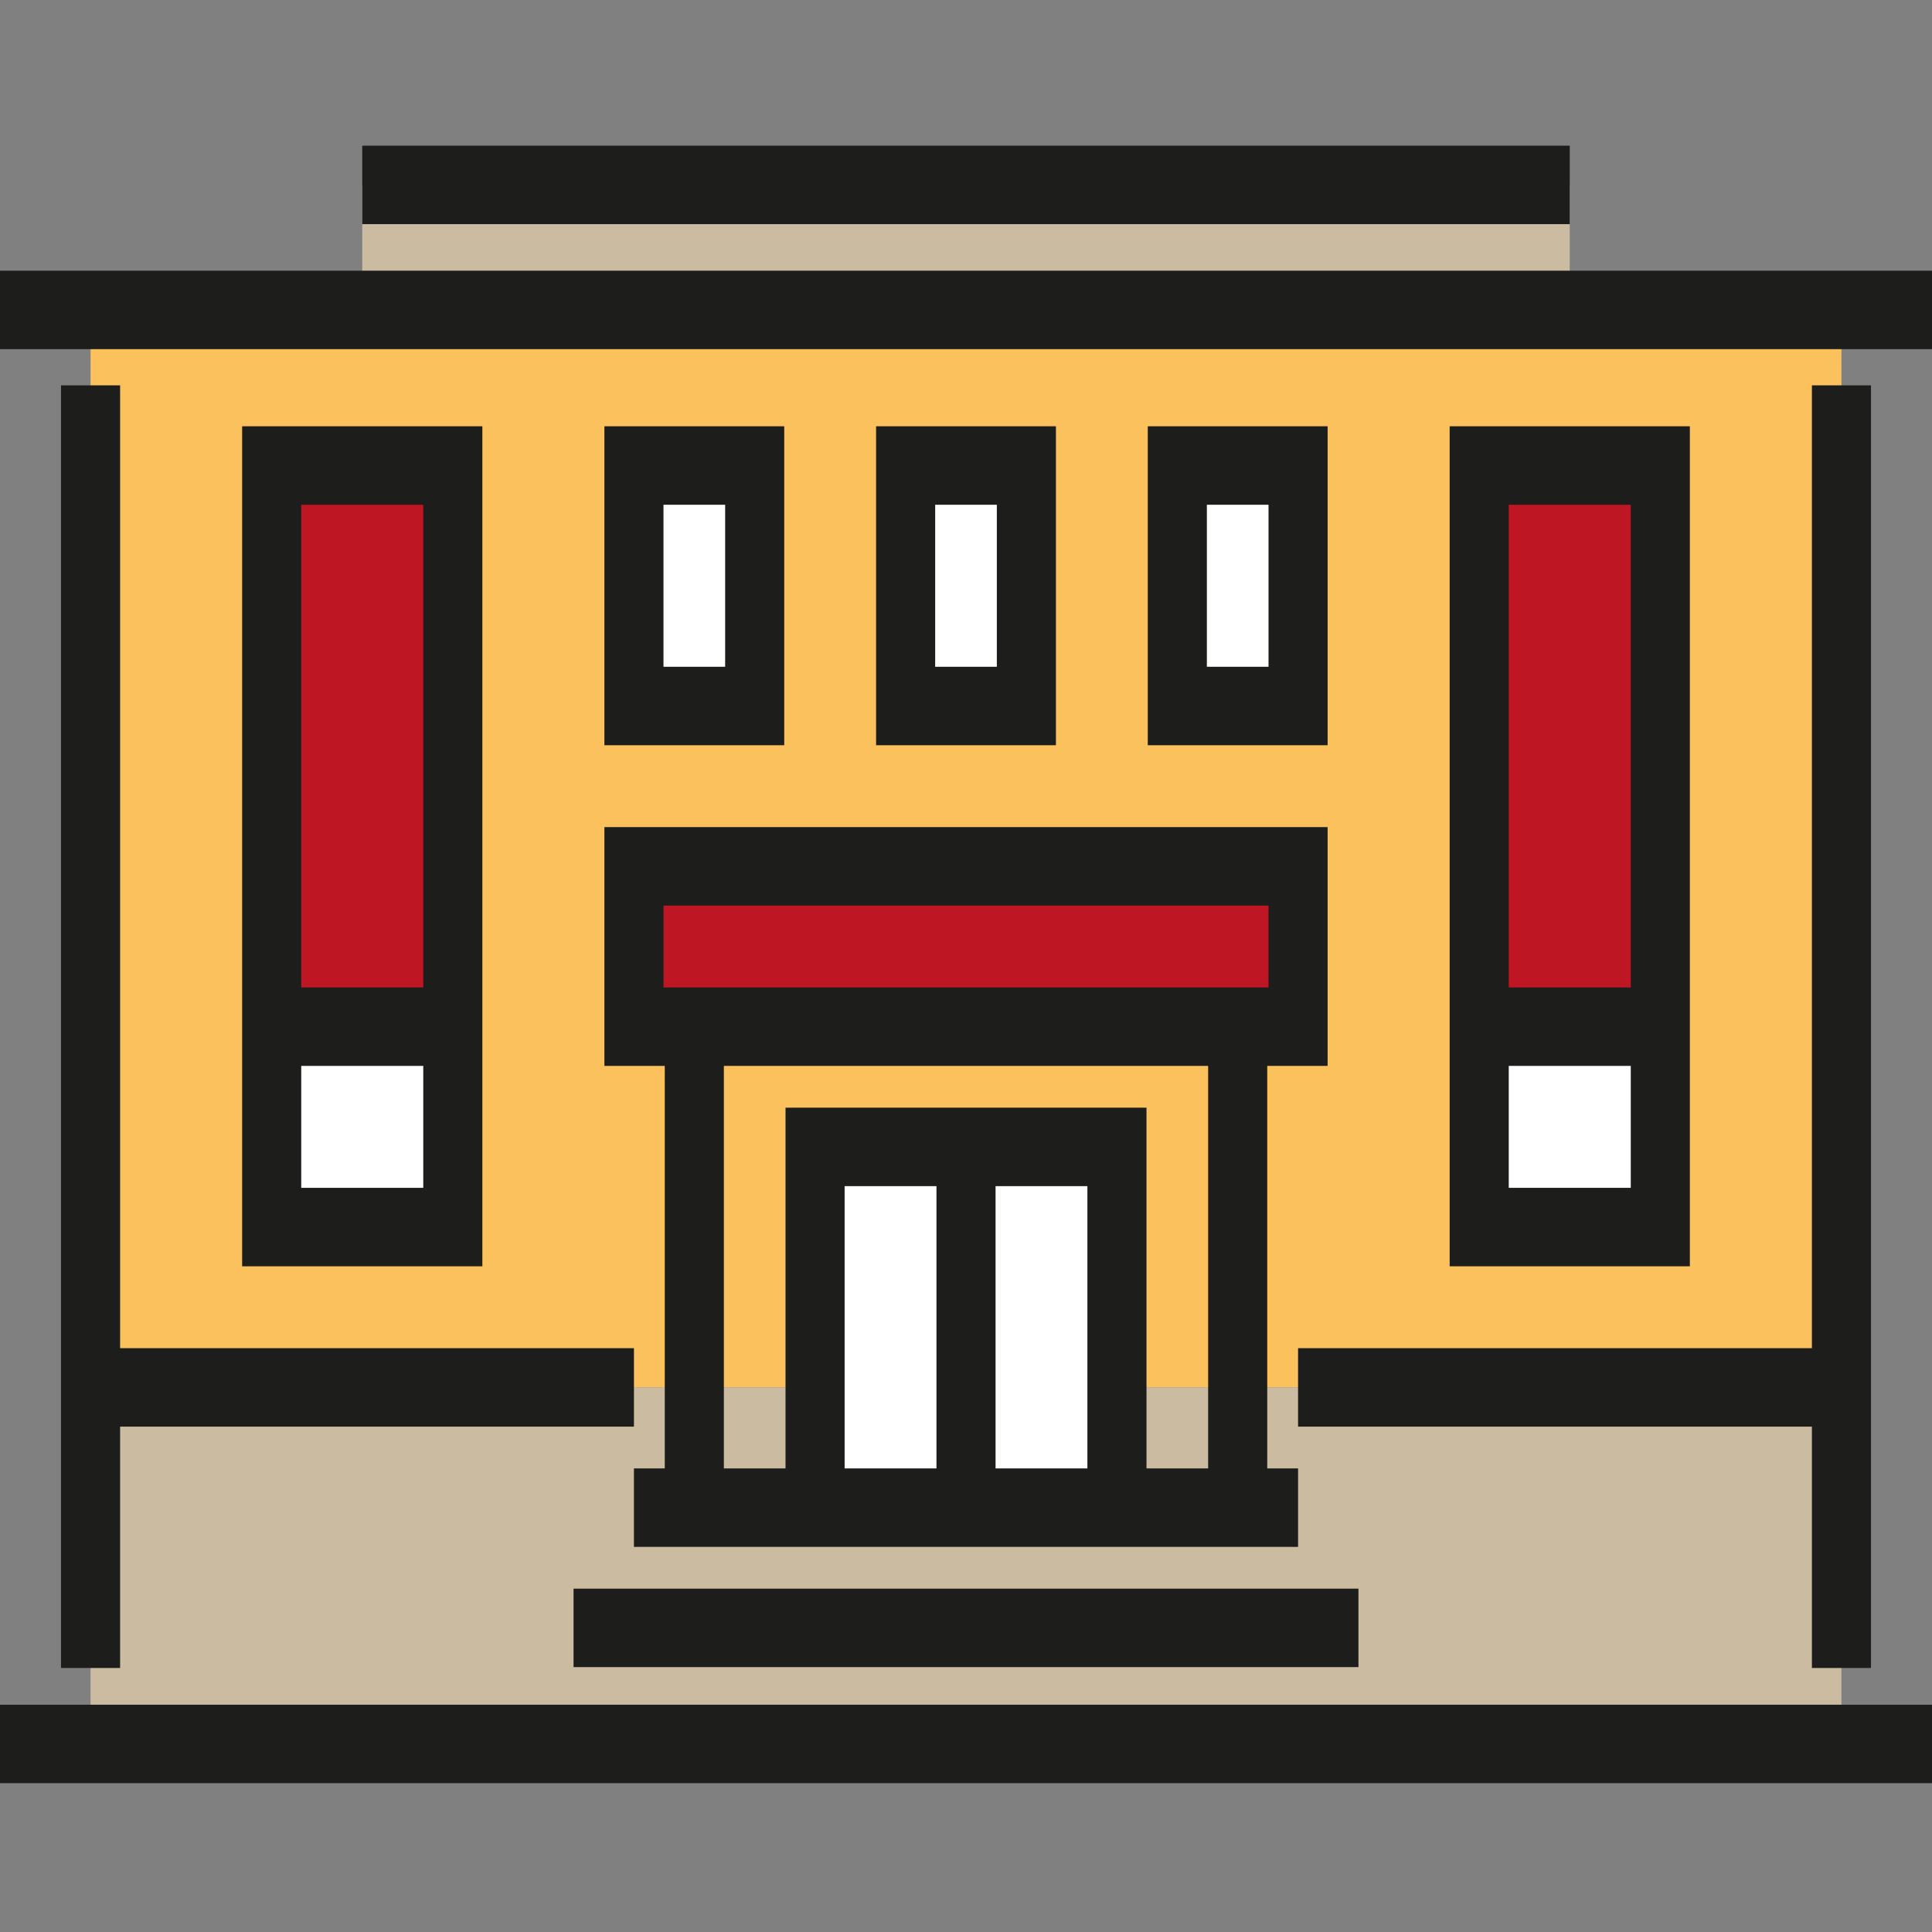 <?xml version="1.0" encoding="UTF-8" standalone="no"?>
<!DOCTYPE svg PUBLIC "-//W3C//DTD SVG 1.1//EN" "http://www.w3.org/Graphics/SVG/1.1/DTD/svg11.dtd">
<!-- Created with Vectornator (http://vectornator.io/) -->
<svg height="100%" stroke-miterlimit="10" style="fill-rule:nonzero;clip-rule:evenodd;stroke-linecap:round;stroke-linejoin:round;" version="1.1" viewBox="0 0 511.996 511.996" width="100%" xml:space="preserve" xmlns="http://www.w3.org/2000/svg" xmlns:vectornator="http://vectornator.io" xmlns:xlink="http://www.w3.org/1999/xlink">
<rect x="0" y="0" width="511.996" height="511.996" fill="#808080" stroke="none"/>
<defs/>
<clipPath id="ArtboardFrame">
<rect height="511.996" width="511.996" x="0" y="0"/>
</clipPath>
<g clip-path="url(#ArtboardFrame)" id="Untitled" vectornator:layerName="Untitled">
<path d="M96 49.004L415.996 49.004L415.996 49.004L415.996 80.871L415.996 80.871L96 80.871L96 80.871L96 49.004L96 49.004Z" fill="#cbbba0" fill-rule="nonzero" opacity="1" stroke="none" vectornator:layerName="rect"/>
<path d="M24 80.871L487.996 80.871L487.996 80.871L487.996 367.669L487.996 367.669L24 367.669L24 367.669L24 80.871L24 80.871Z" fill="#fac15c" fill-rule="nonzero" opacity="1" stroke="none" vectornator:layerName="rect"/>
<g opacity="1" vectornator:layerName="g">
<path d="M168 123.369L200 123.369L200 123.369L200 187.101L200 187.101L168 187.101L168 187.101L168 123.369L168 123.369Z" fill="#ffffff" fill-rule="nonzero" opacity="1" stroke="none" vectornator:layerName="rect"/>
<path d="M240 123.369L272 123.369L272 123.369L272 187.101L272 187.101L240 187.101L240 187.101L240 123.369L240 123.369Z" fill="#ffffff" fill-rule="nonzero" opacity="1" stroke="none" vectornator:layerName="rect"/>
<path d="M312 123.369L344 123.369L344 123.369L344 187.101L344 187.101L312 187.101L312 187.101L312 123.369L312 123.369Z" fill="#ffffff" fill-rule="nonzero" opacity="1" stroke="none" vectornator:layerName="rect"/>
</g>
<g opacity="1" vectornator:layerName="g">
<path d="M72 123.369L120 123.369L120 123.369L120 272.083L120 272.083L72 272.083L72 272.083L72 123.369L72 123.369Z" fill="#be1622" fill-rule="nonzero" opacity="1" stroke="none" vectornator:layerName="rect"/>
<path d="M391.996 123.369L439.996 123.369L439.996 123.369L439.996 272.083L439.996 272.083L391.996 272.083L391.996 272.083L391.996 123.369L391.996 123.369Z" fill="#be1622" fill-rule="nonzero" opacity="1" stroke="none" vectornator:layerName="rect"/>
</g>
<g opacity="1" vectornator:layerName="g">
<path d="M72 272.068L120 272.068L120 272.068L120 325.183L120 325.183L72 325.183L72 325.183L72 272.068L72 272.068Z" fill="#ffffff" fill-rule="nonzero" opacity="1" stroke="none" vectornator:layerName="rect"/>
<path d="M391.996 272.068L439.996 272.068L439.996 272.068L439.996 325.183L439.996 325.183L391.996 325.183L391.996 325.183L391.996 272.068L391.996 272.068Z" fill="#ffffff" fill-rule="nonzero" opacity="1" stroke="none" vectornator:layerName="rect"/>
</g>
<path d="M24 367.668L487.996 367.668L487.996 367.668L487.996 452.649L487.996 452.649L24 452.649L24 452.649L24 367.668L24 367.668Z" fill="#cbbba0" fill-rule="nonzero" opacity="1" stroke="none" vectornator:layerName="rect"/>
<path d="M216 303.935L295.996 303.935L295.996 303.935L295.996 399.534L295.996 399.534L216 399.534L216 399.534L216 303.935L216 303.935Z" fill="#ffffff" fill-rule="nonzero" opacity="1" stroke="none" vectornator:layerName="rect"/>
<path d="M168 229.585L343.996 229.585L343.996 229.585L343.996 272.073L343.996 272.073L168 272.073L168 272.073L168 229.585L168 229.585Z" fill="#be1622" fill-rule="nonzero" opacity="1" stroke="none" vectornator:layerName="rect"/>
<g opacity="1" vectornator:layerName="g">
<path d="M0 451.763L511.996 451.763L511.996 451.763L511.996 472.555L511.996 472.555L0 472.555L0 472.555L0 451.763L0 451.763Z" fill="#1d1d1b" fill-rule="nonzero" opacity="1" stroke="none" vectornator:layerName="rect"/>
<path d="M0 71.736L511.996 71.736L511.996 71.736L511.996 92.527L511.996 92.527L0 92.527L0 92.527L0 71.736L0 71.736Z" fill="#1d1d1b" fill-rule="nonzero" opacity="1" stroke="none" vectornator:layerName="rect"/>
<path d="M96 38.608L415.996 38.608L415.996 38.608L415.996 59.399L415.996 59.399L96 59.399L96 59.399L96 38.608L96 38.608Z" fill="#1d1d1b" fill-rule="nonzero" opacity="1" stroke="none" vectornator:layerName="rect"/>
</g>
<g opacity="1" vectornator:layerName="g">
<path d="M151.996 421.005L359.999 421.005L359.999 421.005L359.999 441.797L359.999 441.797L151.996 441.797L151.996 441.797L151.996 421.005L151.996 421.005Z" fill="#1d1d1b" fill-rule="nonzero" opacity="1" stroke="none" vectornator:layerName="rect"/>
<path d="M207.83 197.494L160.171 197.494L160.171 112.969L207.83 112.969L207.83 197.494ZM175.83 176.702L192.171 176.702L192.171 133.761L175.83 133.761L175.83 176.702Z" fill="#1d1d1b" fill-rule="nonzero" opacity="1" stroke="none" vectornator:layerName="path"/>
<path d="M279.83 197.494L232.17 197.494L232.17 112.969L279.829 112.969L279.829 197.494L279.83 197.494ZM247.829 176.702L264.17 176.702L264.17 133.761L247.829 133.761L247.829 176.702Z" fill="#1d1d1b" fill-rule="nonzero" opacity="1" stroke="none" vectornator:layerName="path"/>
<path d="M351.829 197.494L304.17 197.494L304.17 112.969L351.829 112.969L351.829 197.494ZM319.829 176.702L336.17 176.702L336.17 133.761L319.829 133.761L319.829 176.702Z" fill="#1d1d1b" fill-rule="nonzero" opacity="1" stroke="none" vectornator:layerName="path"/>
<path d="M335.829 282.47L351.828 282.47L351.828 219.19L160.171 219.19L160.171 282.47L176.17 282.47L176.17 389.144L168 389.144L168 409.936L344 409.936L344 389.144L335.83 389.144L335.83 282.47L335.829 282.47ZM175.83 239.983L336.17 239.983L336.17 261.68L175.83 261.68L175.83 239.983ZM191.83 282.47L320.17 282.47L320.17 389.144L303.83 389.144L303.83 293.545L208.17 293.545L208.17 389.144L191.83 389.144L191.83 282.47ZM263.829 314.336L288.17 314.336L288.17 389.144L263.829 389.144L263.829 314.336ZM248.171 389.144L223.83 389.144L223.83 314.336L248.17 314.336L248.17 389.144L248.171 389.144Z" fill="#1d1d1b" fill-rule="nonzero" opacity="1" stroke="none" vectornator:layerName="path"/>
<path d="M168.001 378.069L168.001 357.278L31.829 357.278L31.829 102.119L16.17 102.119L16.17 442.029L31.829 442.029L31.829 378.069L168.001 378.069Z" fill="#1d1d1b" fill-rule="nonzero" opacity="1" stroke="none" vectornator:layerName="polygon"/>
<path d="M480.171 102.119L480.171 357.278L343.999 357.278L343.999 378.069L480.171 378.069L480.171 442.029L495.829 442.029L495.829 102.119L480.171 102.119Z" fill="#1d1d1b" fill-rule="nonzero" opacity="1" stroke="none" vectornator:layerName="polygon"/>
<path d="M127.829 112.968L64.17 112.968L64.17 335.579L127.829 335.579C127.829 335.579 127.829 112.968 127.829 112.968ZM112.17 133.76L112.17 261.678L79.83 261.678L79.83 133.76L112.17 133.76L112.17 133.76ZM79.83 314.789L79.83 282.471L112.17 282.471L112.17 314.789L79.83 314.789Z" fill="#1d1d1b" fill-rule="nonzero" opacity="1" stroke="none" vectornator:layerName="path"/>
<path d="M447.828 112.968L384.17 112.968L384.17 335.579L447.828 335.579L447.828 112.968ZM432.17 133.76L432.17 261.678L399.83 261.678L399.83 133.76L432.17 133.76L432.17 133.76ZM399.83 314.789L399.83 282.471L432.17 282.471L432.17 314.789L399.83 314.789Z" fill="#1d1d1b" fill-rule="nonzero" opacity="1" stroke="none" vectornator:layerName="path"/>
</g>
</g>
</svg>
